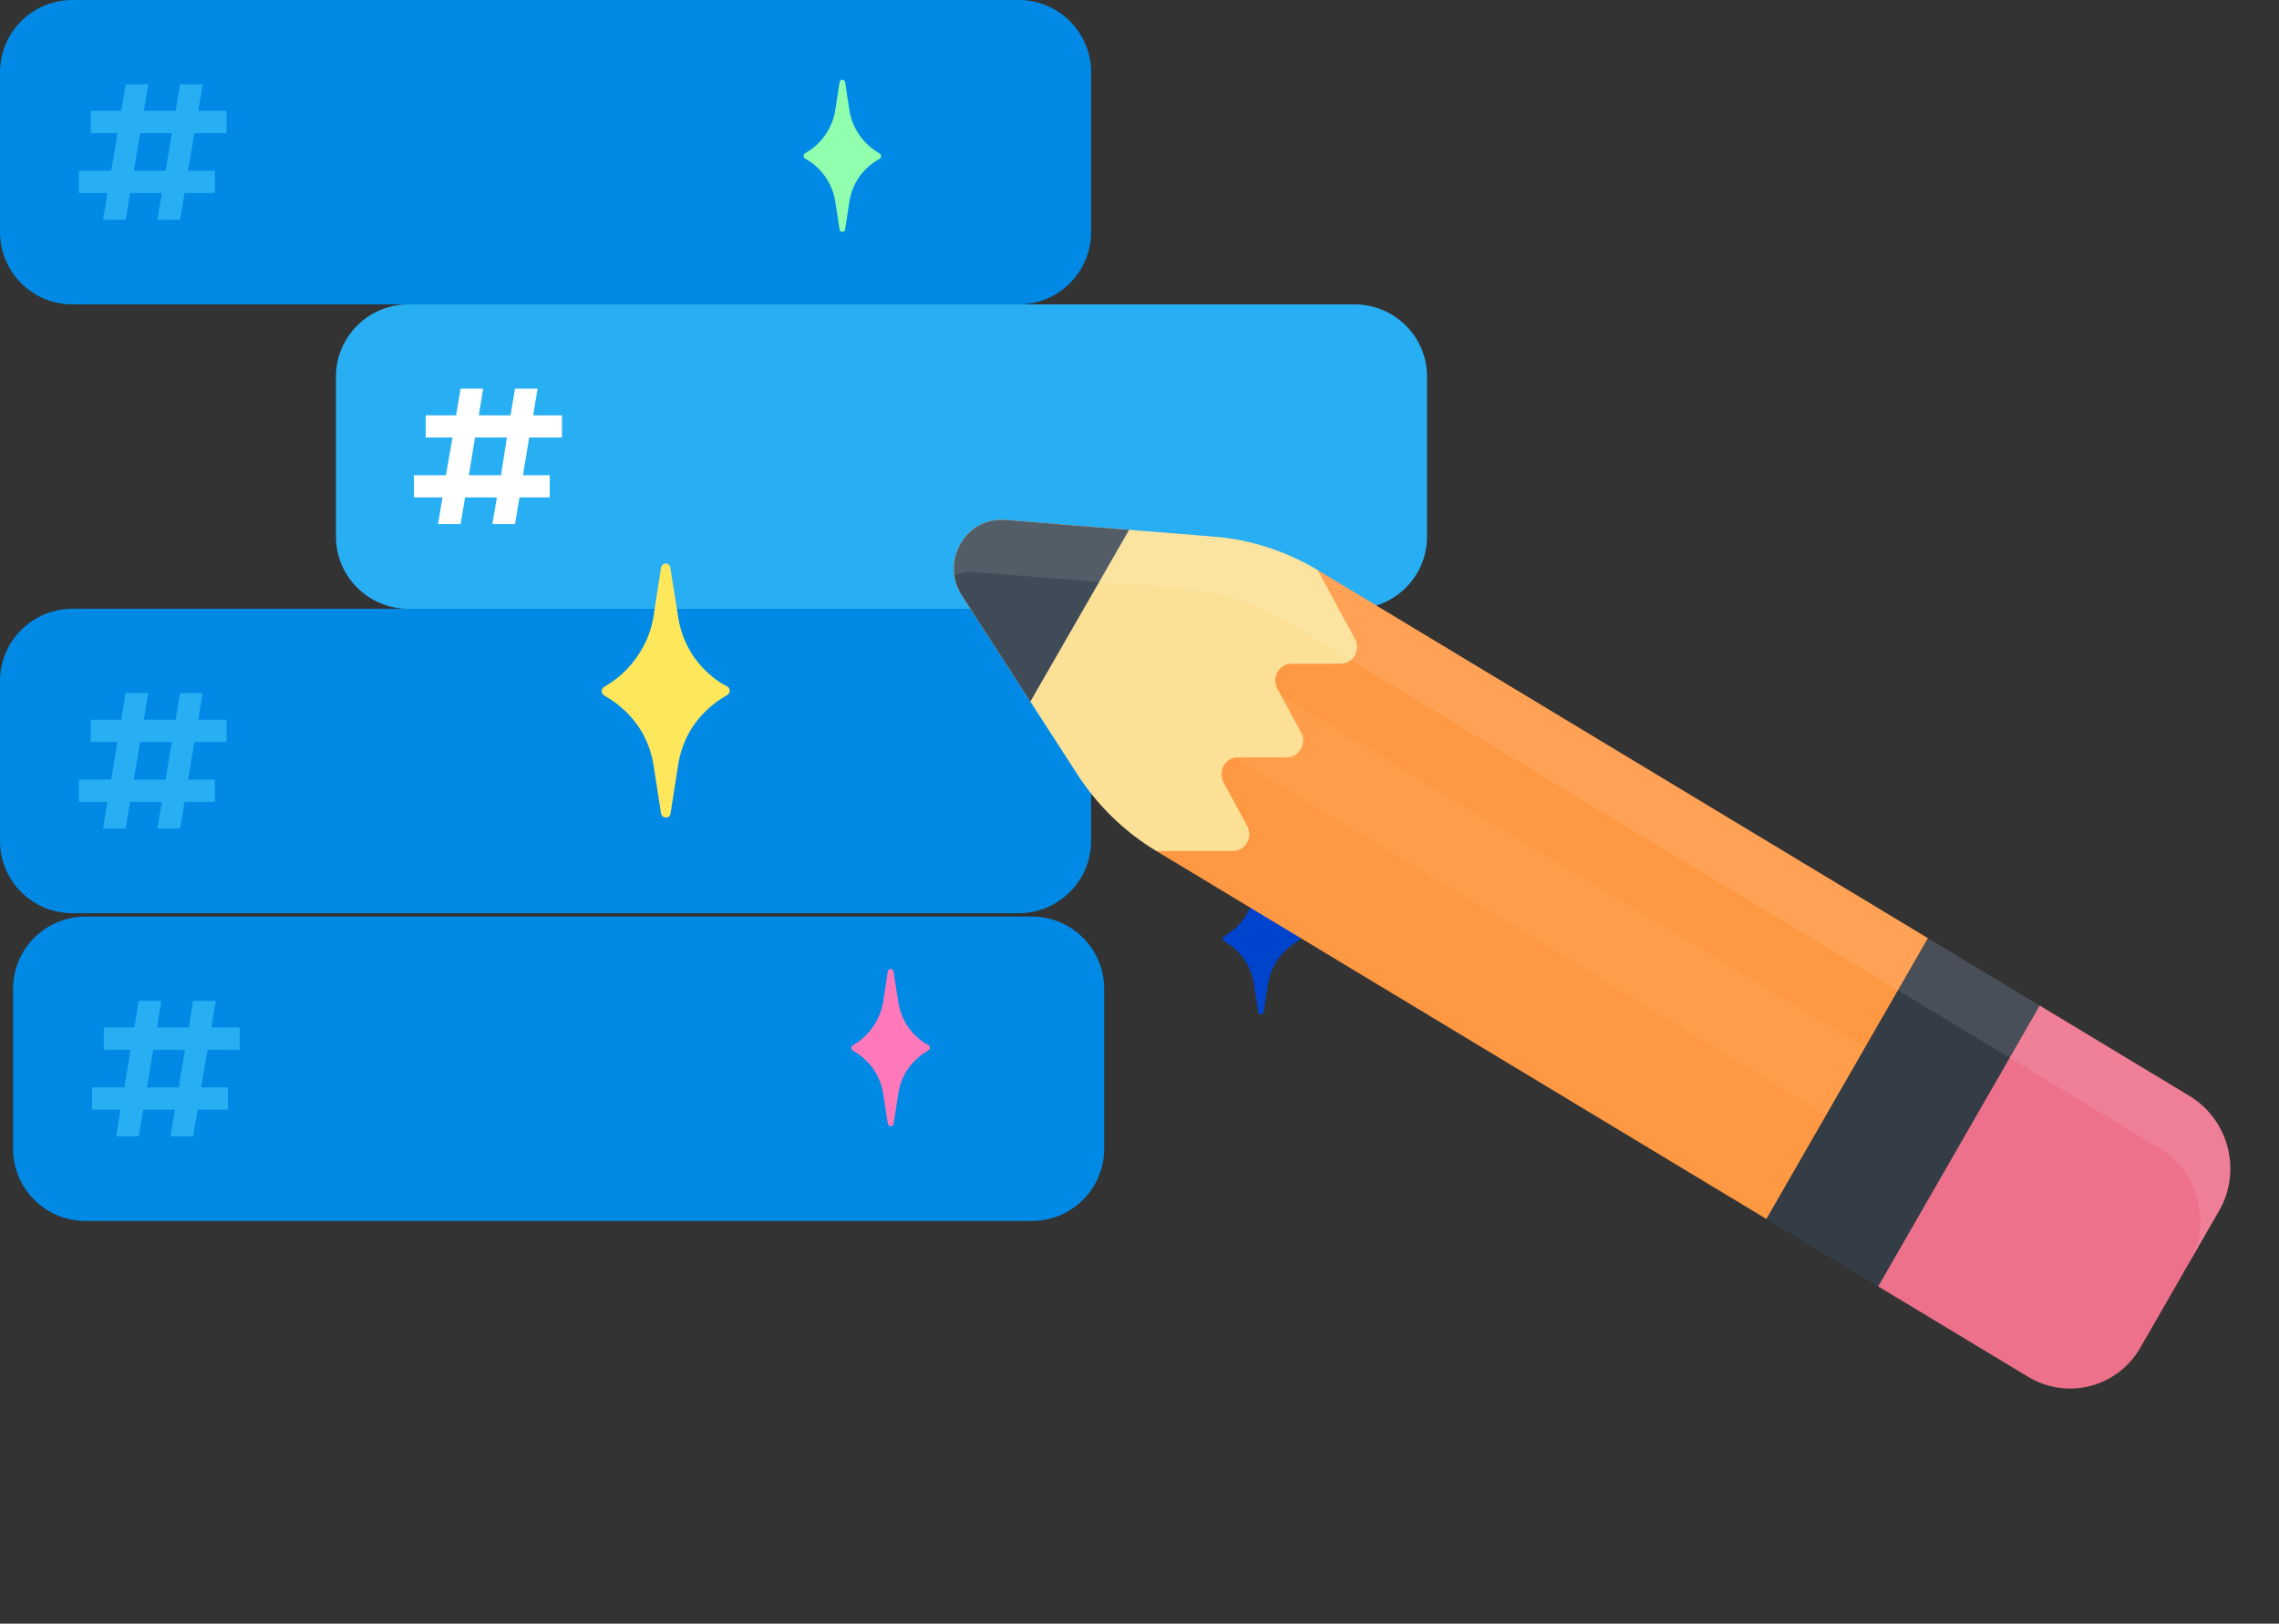 <svg xmlns="http://www.w3.org/2000/svg" width="87" height="62" viewBox="0 0 87 62" fill="none">
<rect x="0" y="0" width="87" height="62" fill="#333333" stroke="none"/>
<path d="M51.712 11.624H15.591C14.064 11.624 12.826 12.858 12.826 14.38V20.492C12.826 22.014 14.064 23.248 15.591 23.248H51.712C53.239 23.248 54.477 22.014 54.477 20.492V14.38C54.477 12.858 53.239 11.624 51.712 11.624Z" fill="#28aff3"/>
<path d="M38.886 0H2.765C1.238 0 0 1.234 0 2.756V8.868C0 10.39 1.238 11.624 2.765 11.624H38.886C40.413 11.624 41.651 10.39 41.651 8.868V2.756C41.651 1.234 40.413 0 38.886 0Z" fill="#008ae6"/>
<path d="M38.886 23.247H2.765C1.238 23.247 0 24.481 0 26.003V32.115C0 33.638 1.238 34.871 2.765 34.871H38.886C40.413 34.871 41.651 33.638 41.651 32.115V26.003C41.651 24.481 40.413 23.247 38.886 23.247Z" fill="#008ae6"/>
<path d="M39.386 35H3.265C1.738 35 0.5 36.234 0.5 37.756V43.868C0.5 45.39 1.738 46.624 3.265 46.624H39.386C40.913 46.624 42.151 45.39 42.151 43.868V37.756C42.151 36.234 40.913 35 39.386 35Z" fill="#008ae6"/>
<path d="M27.537 26.091C27.09 25.804 26.709 25.426 26.42 24.981C26.133 24.53 25.948 24.021 25.879 23.491L25.589 21.679C25.584 21.635 25.564 21.594 25.531 21.564C25.498 21.535 25.456 21.518 25.412 21.516C25.369 21.517 25.328 21.534 25.296 21.564C25.263 21.594 25.241 21.635 25.235 21.679L24.956 23.481C24.881 24.006 24.691 24.509 24.401 24.954C24.116 25.408 23.736 25.796 23.287 26.091L23.049 26.24C23.024 26.257 23.004 26.281 22.991 26.308C22.978 26.334 22.971 26.364 22.971 26.393C22.971 26.423 22.978 26.452 22.991 26.478C23.004 26.506 23.024 26.529 23.049 26.546L23.287 26.695C23.732 26.977 24.111 27.35 24.401 27.788C24.691 28.233 24.88 28.736 24.956 29.261L25.235 31.063C25.241 31.106 25.263 31.145 25.296 31.172C25.328 31.2 25.37 31.215 25.412 31.216C25.457 31.22 25.502 31.208 25.538 31.182C25.57 31.154 25.59 31.115 25.596 31.073L25.879 29.268C25.95 28.741 26.134 28.236 26.42 27.788C26.709 27.343 27.09 26.965 27.537 26.678L27.779 26.529C27.803 26.511 27.823 26.488 27.837 26.461C27.848 26.434 27.854 26.405 27.854 26.376C27.854 26.347 27.848 26.318 27.837 26.291C27.823 26.264 27.803 26.241 27.779 26.223L27.537 26.091Z" fill="#FFE75C"/>
<path d="M35.305 39.83C35.031 39.652 34.797 39.418 34.619 39.143C34.443 38.864 34.33 38.55 34.287 38.222L34.109 37.101C34.106 37.074 34.093 37.048 34.073 37.029C34.053 37.011 34.027 37.001 34 37C33.974 37.001 33.948 37.011 33.929 37.029C33.908 37.048 33.895 37.073 33.891 37.101L33.72 38.215C33.673 38.54 33.557 38.851 33.379 39.127C33.204 39.407 32.97 39.647 32.695 39.83L32.548 39.922C32.533 39.932 32.52 39.947 32.513 39.964C32.504 39.98 32.5 39.998 32.5 40.017C32.5 40.035 32.504 40.053 32.513 40.069C32.52 40.086 32.533 40.101 32.548 40.111L32.695 40.203C32.967 40.378 33.2 40.608 33.379 40.879C33.557 41.155 33.673 41.466 33.72 41.79L33.891 42.905C33.895 42.932 33.908 42.956 33.929 42.972C33.949 42.989 33.974 42.999 34 43C34.028 43.002 34.055 42.995 34.077 42.979C34.097 42.961 34.109 42.937 34.113 42.911L34.287 41.795C34.33 41.469 34.444 41.157 34.619 40.879C34.797 40.604 35.031 40.37 35.305 40.193L35.454 40.1C35.469 40.09 35.481 40.075 35.489 40.059C35.496 40.042 35.5 40.024 35.5 40.006C35.5 39.988 35.496 39.97 35.489 39.954C35.481 39.937 35.469 39.922 35.454 39.912L35.305 39.83Z" fill="#FF78B9"/>
<path d="M49.454 35.669C49.181 35.494 48.949 35.262 48.773 34.99C48.598 34.723 48.482 34.422 48.433 34.107L48.266 33.032C48.261 33.006 48.248 32.982 48.229 32.964C48.22 32.955 48.209 32.948 48.197 32.943C48.185 32.939 48.173 32.936 48.16 32.937C48.134 32.937 48.109 32.946 48.089 32.964C48.071 32.982 48.059 33.006 48.055 33.032L47.888 34.107C47.838 34.421 47.722 34.721 47.547 34.986C47.373 35.26 47.141 35.491 46.867 35.665L46.724 35.757C46.709 35.766 46.697 35.779 46.69 35.794C46.678 35.818 46.675 35.846 46.681 35.871C46.687 35.898 46.702 35.921 46.724 35.937L46.867 36.025C47.134 36.196 47.361 36.423 47.533 36.689C47.706 36.956 47.818 37.256 47.864 37.569L48.031 38.645C48.035 38.669 48.047 38.692 48.065 38.709C48.085 38.726 48.111 38.734 48.137 38.733C48.161 38.734 48.186 38.726 48.205 38.709C48.225 38.693 48.238 38.67 48.242 38.645L48.409 37.569C48.457 37.255 48.573 36.955 48.749 36.69C48.924 36.417 49.157 36.185 49.431 36.011L49.574 35.923C49.589 35.914 49.601 35.9 49.608 35.882C49.617 35.867 49.621 35.849 49.621 35.831C49.621 35.814 49.617 35.796 49.608 35.781C49.605 35.772 49.6 35.765 49.595 35.758C49.589 35.752 49.582 35.747 49.574 35.743L49.454 35.669Z" fill="#0043cd"/>
<path d="M33.447 5.775C33.173 5.601 32.941 5.37 32.767 5.096C32.592 4.829 32.476 4.529 32.426 4.214L32.263 3.138C32.258 3.112 32.244 3.088 32.225 3.07C32.206 3.053 32.182 3.044 32.157 3.043C32.131 3.043 32.105 3.053 32.086 3.07C32.067 3.089 32.055 3.113 32.051 3.138L31.885 4.214C31.835 4.528 31.719 4.828 31.544 5.093C31.369 5.366 31.137 5.597 30.863 5.772L30.72 5.86C30.705 5.87 30.693 5.884 30.686 5.901C30.679 5.917 30.676 5.934 30.676 5.952C30.676 5.969 30.679 5.987 30.686 6.003C30.693 6.019 30.705 6.033 30.72 6.043L30.863 6.132C31.137 6.306 31.369 6.538 31.544 6.81C31.72 7.075 31.836 7.375 31.885 7.689L32.051 8.765C32.054 8.79 32.066 8.813 32.086 8.83C32.106 8.846 32.131 8.855 32.157 8.854C32.182 8.854 32.206 8.845 32.225 8.83C32.245 8.814 32.258 8.791 32.263 8.765L32.426 7.689C32.476 7.375 32.592 7.074 32.767 6.807C32.943 6.54 33.175 6.314 33.447 6.145L33.59 6.057C33.605 6.047 33.617 6.033 33.625 6.016C33.631 6 33.635 5.983 33.635 5.965C33.635 5.948 33.631 5.931 33.625 5.914C33.617 5.898 33.605 5.884 33.59 5.874L33.447 5.775Z" fill="#91FFAD"/>
<path d="M21.452 16.707V15.859H20.355L20.522 14.841H19.661L19.49 15.859H18.278L18.445 14.841H17.584L17.413 15.859H16.252V16.707H17.274L17.025 18.146H15.803V18.995H16.892L16.722 20.013H17.584L17.754 18.995H18.969L18.796 20.013H19.661L19.831 18.995H20.985V18.146H19.964L20.202 16.707H21.452ZM19.126 18.146H17.897L18.135 16.707H19.351L19.126 18.146Z" fill="white"/>
<path d="M8.649 5.083V4.235H7.566L7.736 3.217H6.872L6.705 4.235H5.489L5.659 3.217H4.795L4.628 4.235H3.463V5.083H4.485L4.246 6.522H3.014V7.371H4.103L3.933 8.389H4.795L4.968 7.371H6.18L6.01 8.389H6.872L7.045 7.371H8.2V6.522H7.178L7.42 5.083H8.649ZM6.323 6.522H5.108L5.35 5.083H6.562L6.323 6.522Z" fill="#28aff3"/>
<path d="M8.649 28.331V27.483H7.566L7.736 26.465H6.872L6.705 27.483H5.489L5.659 26.465H4.795L4.628 27.483H3.463V28.331H4.485L4.246 29.77H3.014V30.619H4.103L3.933 31.637H4.795L4.968 30.619H6.18L6.01 31.637H6.872L7.045 30.619H8.2V29.77H7.178L7.42 28.331H8.649ZM6.323 29.77H5.108L5.35 28.331H6.562L6.323 29.77Z" fill="#28aff3"/>
<path d="M9.149 40.084V39.236H8.066L8.236 38.218H7.372L7.205 39.236H5.989L6.159 38.218H5.295L5.128 39.236H3.963V40.084H4.985L4.746 41.523H3.514V42.372H4.603L4.433 43.39H5.295L5.468 42.372H6.68L6.51 43.39H7.372L7.545 42.372H8.7V41.523H7.678L7.92 40.084H9.149ZM6.823 41.523H5.608L5.85 40.084H7.062L6.823 41.523Z" fill="#28aff3"/>
<path d="M67.431 46.547L73.596 35.824L77.865 38.4L71.7 49.122L67.431 46.547Z" fill="#343C46"/>
<path d="M77.865 38.399L71.7 49.122L77.418 52.572C78.915 53.475 80.835 52.979 81.706 51.463L84.716 46.229C85.587 44.713 85.08 42.752 83.583 41.849L77.865 38.399Z" fill="#ED718B"/>
<path d="M50.304 21.772L73.596 35.824L67.431 46.547L44.139 32.495L50.304 21.772Z" fill="#FF9842"/>
<path opacity="0.05" d="M46.423 28.523L47.9 25.953L71.192 40.005L69.714 42.575L46.423 28.523Z" fill="white"/>
<path d="M51.173 25.346L49.312 25.346C48.832 25.346 48.531 25.869 48.764 26.299L49.666 27.966C49.899 28.397 49.598 28.92 49.118 28.92L47.258 28.92C46.777 28.92 46.476 29.443 46.709 29.874L47.611 31.54C47.844 31.971 47.543 32.494 47.063 32.494L44.138 32.494C42.929 31.765 41.898 30.763 41.126 29.567L36.72 22.746C35.876 21.44 36.859 19.73 38.384 19.852L46.344 20.492C47.739 20.604 49.094 21.042 50.303 21.771L51.721 24.392C51.954 24.822 51.653 25.346 51.173 25.346Z" fill="#FBE096"/>
<path d="M39.333 26.791L36.721 22.746C35.877 21.44 36.86 19.73 38.385 19.853L43.104 20.232L39.333 26.791Z" fill="#404B58"/>
<path opacity="0.1" d="M84.716 46.229L83.569 48.222C84.441 46.707 83.934 44.746 82.437 43.843L76.719 40.393L72.45 37.818L49.157 23.765C47.948 23.035 46.593 22.598 45.198 22.485L37.238 21.846C36.944 21.823 36.672 21.867 36.427 21.963C36.275 20.85 37.153 19.753 38.384 19.852L46.344 20.492C47.74 20.604 49.094 21.042 50.304 21.771L73.596 35.824L77.865 38.399L83.583 41.849C85.08 42.752 85.587 44.713 84.716 46.229Z" fill="white"/>
</svg>